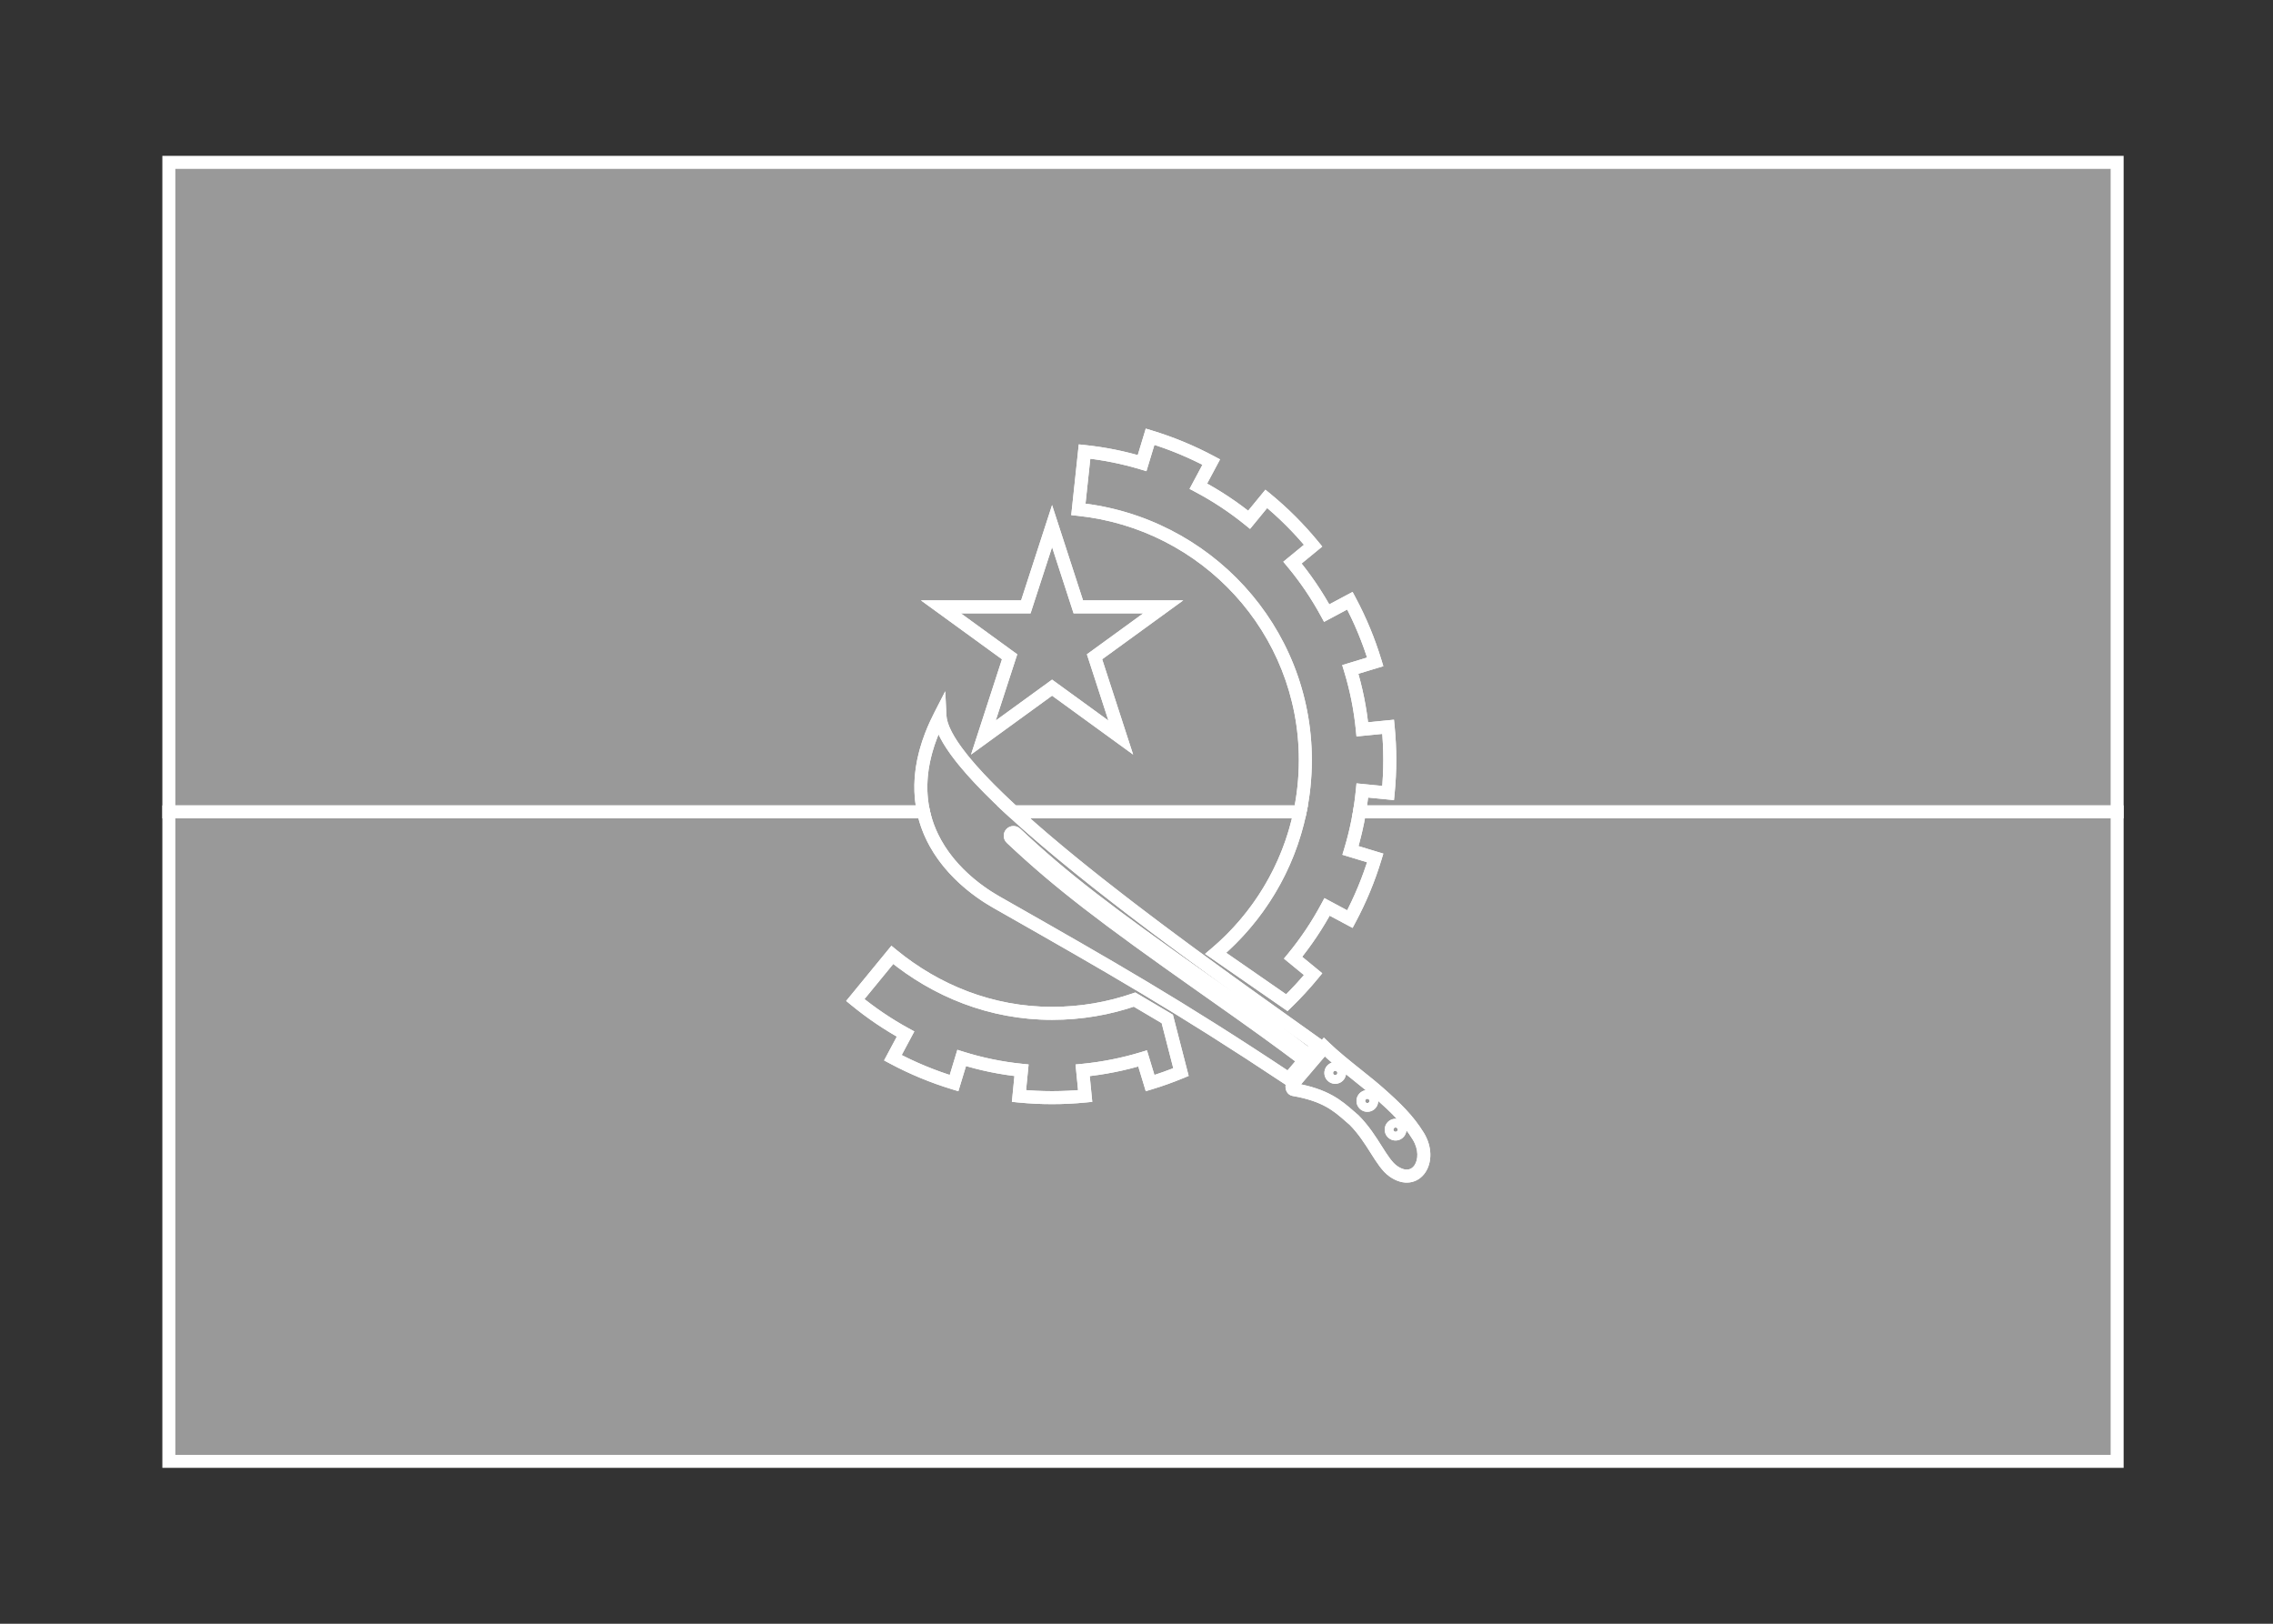 <svg width="350" height="250" viewBox="0 0 350 250" fill="none" xmlns="http://www.w3.org/2000/svg">
<rect x="0" y="0" width="350" height="250" fill="#333333" stroke="none"/>
<g id="flag / africa / angola / b">
<g id="angola b">
<g id="red">
<path fill-rule="evenodd" clip-rule="evenodd" d="M26 125H142.202C141.299 120.908 141.777 115.99 144.736 110.213C144.902 113.598 149.428 118.932 156.034 125H200.182C200.718 122.424 201 119.755 201 117.021C201 96.881 185.648 80.476 166.05 78.421L167 69.52C170.047 69.841 173.01 70.444 175.862 71.302L177.094 67.239C180.354 68.228 183.508 69.535 186.512 71.14L184.524 74.858C187.303 76.33 189.921 78.065 192.342 80.029L194.988 76.804C197.621 78.964 200.036 81.379 202.197 84.012L199.017 86.621C201.018 89.025 202.785 91.629 204.286 94.397L207.859 92.488C209.465 95.492 210.771 98.646 211.76 101.905L207.923 103.069C208.83 106.03 209.456 109.115 209.769 112.295L213.749 111.903C214.083 115.293 214.083 118.707 213.749 122.097L209.774 121.706C209.666 122.815 209.521 123.914 209.339 125H326V25H26V125ZM157.96 93.437H144.883L155.461 101.123L151.421 113.56L162 105.875L172.578 113.56L168.538 101.123L179.117 93.437H166.04L162 81L157.96 93.437Z" fill="white" fill-opacity="0.5"/>
<path d="M142.202 125V126H143.447L143.179 124.784L142.202 125ZM26 125H25V126H26V125ZM144.736 110.213L145.735 110.164L145.551 106.428L143.846 109.757L144.736 110.213ZM156.034 125L155.358 125.736L155.645 126H156.034V125ZM200.182 125V126H200.995L201.161 125.204L200.182 125ZM166.05 78.421L165.056 78.315L164.949 79.311L165.946 79.416L166.05 78.421ZM167 69.52L167.105 68.525L166.112 68.421L166.006 69.414L167 69.52ZM175.862 71.302L175.574 72.259L176.53 72.546L176.819 71.592L175.862 71.302ZM177.094 67.239L177.384 66.282L176.427 65.992L176.137 66.949L177.094 67.239ZM186.512 71.14L187.394 71.611L187.865 70.729L186.983 70.258L186.512 71.14ZM184.524 74.858L183.642 74.387L183.169 75.272L184.056 75.742L184.524 74.858ZM192.342 80.029L191.712 80.806L192.484 81.432L193.115 80.663L192.342 80.029ZM194.988 76.804L195.622 76.031L194.849 75.397L194.215 76.17L194.988 76.804ZM202.197 84.012L202.831 84.785L203.604 84.151L202.97 83.378L202.197 84.012ZM199.017 86.621L198.383 85.848L197.604 86.487L198.248 87.261L199.017 86.621ZM204.286 94.397L203.407 94.874L203.881 95.748L204.758 95.279L204.286 94.397ZM207.859 92.488L208.741 92.016L208.269 91.135L207.388 91.606L207.859 92.488ZM211.76 101.905L212.05 102.862L213.007 102.572L212.717 101.615L211.76 101.905ZM207.923 103.069L207.633 102.112L206.673 102.403L206.967 103.362L207.923 103.069ZM209.769 112.295L208.774 112.393L208.872 113.388L209.867 113.29L209.769 112.295ZM213.749 111.903L214.744 111.805L214.646 110.81L213.651 110.908L213.749 111.903ZM213.749 122.097L213.651 123.092L214.646 123.19L214.744 122.195L213.749 122.097ZM209.774 121.706L209.872 120.71L208.875 120.612L208.779 121.609L209.774 121.706ZM209.339 125L208.353 124.835L208.157 126H209.339V125ZM326 125V126H327V125H326ZM326 25H327V24H326V25ZM26 25V24H25V25H26ZM144.883 93.437V92.437H141.806L144.295 94.246L144.883 93.437ZM157.96 93.437V94.437H158.687L158.911 93.746L157.96 93.437ZM155.461 101.123L156.412 101.432L156.637 100.741L156.049 100.314L155.461 101.123ZM151.421 113.56L150.47 113.251L149.519 116.177L152.009 114.369L151.421 113.56ZM162 105.875L162.588 105.066L162 104.639L161.412 105.066L162 105.875ZM172.578 113.56L171.99 114.369L174.48 116.178L173.529 113.251L172.578 113.56ZM168.538 101.123L167.95 100.314L167.362 100.741L167.587 101.432L168.538 101.123ZM179.117 93.437L179.705 94.246L182.195 92.437H179.117V93.437ZM166.04 93.437L165.089 93.746L165.313 94.437H166.04V93.437ZM162 81L162.951 80.691L162 77.763L161.049 80.691L162 81ZM142.202 124H26V126H142.202V124ZM143.846 109.757C140.796 115.711 140.265 120.865 141.226 125.216L143.179 124.784C142.332 120.951 142.757 116.27 145.626 110.669L143.846 109.757ZM156.711 124.264C153.425 121.246 150.687 118.437 148.756 115.982C147.792 114.755 147.044 113.636 146.532 112.641C146.015 111.637 145.767 110.813 145.735 110.164L143.737 110.262C143.788 111.305 144.168 112.418 144.753 113.556C145.343 114.702 146.171 115.93 147.184 117.219C149.21 119.794 152.038 122.686 155.358 125.736L156.711 124.264ZM200.182 124H156.034V126H200.182V124ZM200 117.021C200 119.686 199.725 122.287 199.203 124.796L201.161 125.204C201.711 122.561 202 119.824 202 117.021H200ZM165.946 79.416C185.048 81.419 200 97.406 200 117.021H202C202 96.356 186.248 79.533 166.154 77.427L165.946 79.416ZM166.006 69.414L165.056 78.315L167.044 78.527L167.994 69.626L166.006 69.414ZM176.15 70.344C173.239 69.468 170.214 68.853 167.105 68.525L166.895 70.514C169.879 70.829 172.781 71.419 175.574 72.259L176.15 70.344ZM176.137 66.949L174.905 71.011L176.819 71.592L178.051 67.529L176.137 66.949ZM186.983 70.258C183.922 68.622 180.707 67.29 177.384 66.282L176.804 68.196C180.001 69.166 183.094 70.448 186.041 72.022L186.983 70.258ZM185.406 75.33L187.394 71.611L185.63 70.669L183.642 74.387L185.406 75.33ZM192.972 79.252C190.5 77.247 187.829 75.477 184.992 73.975L184.056 75.742C186.778 77.183 189.341 78.882 191.712 80.806L192.972 79.252ZM194.215 76.17L191.569 79.395L193.115 80.663L195.761 77.438L194.215 76.17ZM202.97 83.378C200.767 80.694 198.306 78.233 195.622 76.031L194.354 77.577C196.936 79.695 199.305 82.064 201.424 84.646L202.97 83.378ZM199.651 87.394L202.831 84.785L201.563 83.239L198.383 85.848L199.651 87.394ZM205.166 93.921C203.633 91.094 201.828 88.436 199.786 85.982L198.248 87.261C200.207 89.615 201.938 92.163 203.407 94.874L205.166 93.921ZM207.388 91.606L203.815 93.515L204.758 95.279L208.33 93.37L207.388 91.606ZM212.717 101.615C211.709 98.293 210.378 95.078 208.741 92.016L206.977 92.96C208.552 95.906 209.833 98.999 210.803 102.195L212.717 101.615ZM208.213 104.026L212.05 102.862L211.47 100.948L207.633 102.112L208.213 104.026ZM210.764 112.197C210.444 108.951 209.806 105.8 208.879 102.776L206.967 103.362C207.855 106.26 208.467 109.28 208.774 112.393L210.764 112.197ZM213.651 110.908L209.671 111.3L209.867 113.29L213.847 112.898L213.651 110.908ZM214.744 122.195C215.085 118.74 215.085 115.26 214.744 111.805L212.754 112.001C213.081 115.326 213.081 118.674 212.754 121.999L214.744 122.195ZM209.676 122.701L213.651 123.092L213.847 121.102L209.872 120.71L209.676 122.701ZM210.325 125.165C210.511 124.056 210.659 122.935 210.769 121.802L208.779 121.609C208.673 122.696 208.531 123.771 208.353 124.835L210.325 125.165ZM326 124H209.339V126H326V124ZM325 25V125H327V25H325ZM26 26H326V24H26V26ZM27 125V25H25V125H27ZM144.883 94.437H157.96V92.437H144.883V94.437ZM156.049 100.314L145.471 92.628L144.295 94.246L154.873 101.932L156.049 100.314ZM152.372 113.869L156.412 101.432L154.51 100.814L150.47 113.251L152.372 113.869ZM161.412 105.066L150.833 112.751L152.009 114.369L162.588 106.684L161.412 105.066ZM173.166 112.751L162.588 105.066L161.412 106.684L171.99 114.369L173.166 112.751ZM167.587 101.432L171.627 113.869L173.529 113.251L169.489 100.814L167.587 101.432ZM178.529 92.628L167.95 100.314L169.126 101.932L179.705 94.246L178.529 92.628ZM166.04 94.437H179.117V92.437H166.04V94.437ZM161.049 81.309L165.089 93.746L166.991 93.128L162.951 80.691L161.049 81.309ZM158.911 93.746L162.951 81.309L161.049 80.691L157.009 93.128L158.911 93.746Z" fill="white"/>
</g>
<g id="black">
<path fill-rule="evenodd" clip-rule="evenodd" d="M198.442 166.126C181.518 154.871 170.602 148.665 154.648 139.595L153.414 138.893C149.296 136.551 143.742 131.975 142.202 125H26V225H326V125H209.339C209 127.025 208.533 129.008 207.949 130.939L211.76 132.095C210.771 135.354 209.465 138.509 207.859 141.513L204.344 139.634C202.855 142.416 201.099 145.035 199.111 147.456L202.197 149.988C200.932 151.529 199.581 152.995 198.15 154.379L187.192 146.786C193.701 141.27 198.379 133.66 200.182 125H156.034C168.122 136.103 187.174 149.665 199.221 158.24L199.222 158.24C200.542 159.18 201.779 160.061 202.913 160.871L201.54 162.485C197.523 159.447 193.933 156.871 186.846 151.879L185.646 151.034C170.611 140.444 163.721 135.215 156.4 128.316C156.199 128.127 155.882 128.136 155.693 128.337C155.504 128.538 155.513 128.855 155.714 129.044C163.081 135.986 169.997 141.235 185.07 151.851L186.271 152.697C193.321 157.663 196.904 160.234 200.891 163.248L198.442 166.126ZM174.705 153.902C170.722 155.275 166.448 156.021 162 156.021C152.613 156.021 144.132 152.551 137.4 147.021L131.7 153.971C134.105 155.945 136.694 157.704 139.439 159.207L137.487 162.86C140.491 164.466 143.646 165.772 146.905 166.761L148.079 162.891C151.035 163.818 154.115 164.462 157.294 164.784L156.903 168.75C160.292 169.083 163.707 169.083 167.097 168.75L166.707 164.793C169.886 164.483 172.975 163.862 175.942 162.962L177.094 166.761C178.706 166.272 180.293 165.705 181.848 165.063L179.738 156.878L174.705 153.902ZM203.919 161.21L199.057 166.911C198.852 167.152 198.928 167.706 199.19 167.75C204.082 168.588 205.962 170.233 207.863 171.895C208.082 172.087 208.301 172.278 208.525 172.469C209.984 173.945 211.014 175.575 211.917 177.003C212.828 178.443 213.609 179.679 214.57 180.346C218.107 182.801 220.657 178.618 218.385 174.926C216.836 172.406 214.921 170.562 212.422 168.345C211.379 167.419 210.17 166.454 208.93 165.464L208.93 165.463C207.2 164.082 205.409 162.652 203.919 161.21ZM215.227 174.507C215.435 174.387 215.563 174.165 215.563 173.924C215.563 173.685 215.435 173.462 215.227 173.342C215.02 173.223 214.763 173.223 214.555 173.342C214.348 173.462 214.219 173.685 214.22 173.924C214.219 174.165 214.348 174.387 214.555 174.507C214.763 174.628 215.02 174.628 215.227 174.507ZM206.271 165.198C206.271 165.437 206.143 165.66 205.935 165.78C205.727 165.9 205.471 165.9 205.263 165.78C205.055 165.66 204.928 165.437 204.928 165.198C204.928 164.958 205.055 164.736 205.263 164.616C205.471 164.495 205.727 164.495 205.935 164.616C206.143 164.736 206.271 164.958 206.271 165.198ZM210.882 170.09C211.089 169.97 211.217 169.749 211.217 169.508C211.217 169.268 211.089 169.046 210.882 168.926C210.674 168.806 210.417 168.806 210.21 168.926C210.002 169.046 209.874 169.268 209.874 169.508C209.874 169.749 210.002 169.97 210.21 170.09C210.417 170.211 210.674 170.211 210.882 170.09Z" fill="white" fill-opacity="0.5"/>
<path d="M154.648 139.595L154.154 140.464L154.154 140.464L154.648 139.595ZM198.442 166.126L197.888 166.959L198.628 167.451L199.204 166.774L198.442 166.126ZM153.414 138.893L152.92 139.762L152.92 139.762L153.414 138.893ZM142.202 125L143.179 124.784L143.005 124H142.202V125ZM26 125V124H25V125H26ZM26 225H25V226H26V225ZM326 225V226H327V225H326ZM326 125H327V124H326V125ZM209.339 125V124H208.492L208.353 124.835L209.339 125ZM207.949 130.939L206.992 130.649L206.702 131.605L207.658 131.896L207.949 130.939ZM211.76 132.095L212.717 132.385L213.007 131.428L212.05 131.138L211.76 132.095ZM207.859 141.513L207.388 142.395L208.269 142.866L208.741 141.984L207.859 141.513ZM204.344 139.634L204.816 138.752L203.934 138.281L203.463 139.162L204.344 139.634ZM199.111 147.456L198.338 146.821L197.703 147.594L198.476 148.229L199.111 147.456ZM202.197 149.988L202.97 150.622L203.605 149.849L202.831 149.215L202.197 149.988ZM198.15 154.379L197.58 155.201L198.255 155.668L198.845 155.098L198.15 154.379ZM187.192 146.786L186.546 146.023L185.552 146.865L186.623 147.608L187.192 146.786ZM200.182 125L201.161 125.204L201.411 124H200.182V125ZM156.034 125V124H153.468L155.358 125.736L156.034 125ZM199.221 158.24L199.821 157.44L199.811 157.432L199.801 157.425L199.221 158.24ZM199.222 158.24L198.622 159.04L198.631 159.048L198.642 159.055L199.222 158.24ZM202.913 160.871L203.675 161.519L204.38 160.69L203.494 160.057L202.913 160.871ZM201.54 162.485L200.937 163.283L201.69 163.852L202.301 163.133L201.54 162.485ZM186.846 151.879L187.422 151.062L187.422 151.062L186.846 151.879ZM185.646 151.034L185.07 151.851L185.07 151.851L185.646 151.034ZM156.4 128.316L157.086 127.588L156.4 128.316ZM155.693 128.337L156.421 129.023V129.023L155.693 128.337ZM155.714 129.044L156.4 128.316V128.316L155.714 129.044ZM185.07 151.851L184.494 152.669L184.494 152.669L185.07 151.851ZM186.271 152.697L186.846 151.879L186.846 151.879L186.271 152.697ZM200.891 163.248L201.652 163.896L202.339 163.089L201.494 162.45L200.891 163.248ZM174.705 153.902L175.214 153.041L174.816 152.806L174.379 152.957L174.705 153.902ZM137.4 147.021L138.035 146.248L137.261 145.613L136.627 146.387L137.4 147.021ZM131.7 153.971L130.927 153.337L130.293 154.11L131.065 154.744L131.7 153.971ZM139.439 159.207L140.321 159.678L140.788 158.805L139.919 158.33L139.439 159.207ZM137.487 162.86L136.605 162.389L136.134 163.27L137.016 163.742L137.487 162.86ZM146.905 166.761L146.615 167.718L147.572 168.008L147.862 167.051L146.905 166.761ZM148.079 162.891L148.378 161.937L147.415 161.634L147.122 162.6L148.079 162.891ZM157.294 164.784L158.289 164.882L158.386 163.889L157.394 163.789L157.294 164.784ZM156.903 168.75L155.908 168.652L155.81 169.647L156.805 169.745L156.903 168.75ZM167.097 168.75L167.195 169.745L168.19 169.647L168.092 168.652L167.097 168.75ZM166.707 164.793L166.61 163.797L165.614 163.895L165.712 164.891L166.707 164.793ZM175.942 162.962L176.899 162.672L176.609 161.715L175.652 162.005L175.942 162.962ZM177.094 166.761L176.137 167.051L176.427 168.008L177.384 167.718L177.094 166.761ZM181.848 165.063L182.23 165.987L183.033 165.655L182.816 164.813L181.848 165.063ZM179.738 156.878L180.706 156.628L180.603 156.228L180.247 156.017L179.738 156.878ZM199.057 166.911L198.296 166.262L198.295 166.263L199.057 166.911ZM203.919 161.21L204.614 160.491L203.849 159.751L203.158 160.561L203.919 161.21ZM199.19 167.75L199.359 166.764L199.356 166.764L199.19 167.75ZM207.863 171.895L208.521 171.143V171.143L207.863 171.895ZM208.525 172.469L209.236 171.766L209.206 171.735L209.173 171.707L208.525 172.469ZM211.917 177.003L211.072 177.537V177.537L211.917 177.003ZM214.57 180.346L214 181.167L214 181.168L214.57 180.346ZM218.385 174.926L217.533 175.45L217.533 175.45L218.385 174.926ZM212.422 168.345L211.758 169.093L211.758 169.093L212.422 168.345ZM208.93 165.464L208.297 166.238L208.306 166.245L208.93 165.464ZM208.93 165.463L209.563 164.689L209.554 164.682L208.93 165.463ZM215.227 174.507L214.727 173.641L214.722 173.644L215.227 174.507ZM215.227 173.342L215.727 172.476L215.725 172.475L215.227 173.342ZM214.555 173.342L214.058 172.474L214.053 172.477L214.555 173.342ZM214.22 173.924L215.22 173.928L215.22 173.92L214.22 173.924ZM214.555 174.507L215.058 173.643L215.057 173.642L214.555 174.507ZM205.935 165.78L206.435 166.646L206.435 166.646L205.935 165.78ZM205.263 165.78L205.763 164.914L205.763 164.914L205.263 165.78ZM205.263 164.616L205.763 165.482L205.766 165.48L205.263 164.616ZM205.935 164.616L205.432 165.48L205.435 165.482L205.935 164.616ZM210.882 170.09L210.38 169.225L210.379 169.226L210.882 170.09ZM210.882 168.926L211.384 168.061L211.382 168.06L210.882 168.926ZM210.21 168.926L210.71 169.792L210.712 169.791L210.21 168.926ZM210.21 170.09L210.715 169.227L210.71 169.224L210.21 170.09ZM154.154 140.464C170.105 149.533 180.995 155.724 197.888 166.959L198.996 165.293C182.041 154.018 171.1 147.797 155.143 138.725L154.154 140.464ZM152.92 139.762L154.154 140.464L155.143 138.725L153.908 138.024L152.92 139.762ZM141.226 125.216C142.855 132.595 148.699 137.362 152.92 139.762L153.908 138.024C149.893 135.74 144.629 131.356 143.179 124.784L141.226 125.216ZM26 126H142.202V124H26V126ZM27 225V125H25V225H27ZM326 224H26V226H326V224ZM325 125V225H327V125H325ZM209.339 126H326V124H209.339V126ZM208.906 131.229C209.503 129.257 209.979 127.233 210.325 125.165L208.353 124.835C208.02 126.818 207.564 128.758 206.992 130.649L208.906 131.229ZM212.05 131.138L208.239 129.982L207.658 131.896L211.47 133.052L212.05 131.138ZM208.741 141.984C210.378 138.923 211.709 135.707 212.717 132.385L210.803 131.805C209.833 135.001 208.552 138.095 206.977 141.042L208.741 141.984ZM203.873 140.516L207.388 142.395L208.33 140.631L204.816 138.752L203.873 140.516ZM199.883 148.09C201.913 145.619 203.705 142.947 205.226 140.106L203.463 139.162C202.004 141.886 200.285 144.45 198.338 146.821L199.883 148.09ZM202.831 149.215L199.745 146.683L198.476 148.229L201.563 150.761L202.831 149.215ZM198.845 155.098C200.304 153.687 201.681 152.193 202.97 150.622L201.424 149.354C200.184 150.865 198.858 152.303 197.455 153.66L198.845 155.098ZM186.623 147.608L197.58 155.201L198.719 153.557L187.762 145.964L186.623 147.608ZM199.203 124.796C197.447 133.232 192.889 140.647 186.546 146.023L187.839 147.549C194.513 141.893 199.311 134.089 201.161 125.204L199.203 124.796ZM156.034 126H200.182V124H156.034V126ZM199.801 157.425C187.737 148.838 168.743 135.316 156.711 124.264L155.358 125.736C167.502 136.891 186.611 150.491 198.641 159.055L199.801 157.425ZM199.822 157.44L199.821 157.44L198.621 159.04L198.622 159.04L199.822 157.44ZM203.494 160.057C202.36 159.246 201.122 158.365 199.801 157.425L198.642 159.055C199.963 159.995 201.198 160.875 202.332 161.685L203.494 160.057ZM202.301 163.133L203.675 161.519L202.151 160.223L200.778 161.837L202.301 163.133ZM186.271 152.697C193.356 157.687 196.934 160.256 200.937 163.283L202.143 161.687C198.112 158.639 194.511 156.054 187.422 151.062L186.271 152.697ZM185.07 151.851L186.271 152.697L187.422 151.062L186.222 150.216L185.07 151.851ZM155.714 129.044C163.09 135.995 170.031 141.259 185.07 151.851L186.222 150.216C171.192 139.63 164.351 134.435 157.086 127.588L155.714 129.044ZM156.421 129.023C156.232 129.224 155.915 129.233 155.714 129.044L157.086 127.588C156.483 127.02 155.533 127.048 154.965 127.651L156.421 129.023ZM156.4 128.316C156.601 128.505 156.61 128.822 156.421 129.023L154.965 127.651C154.397 128.254 154.425 129.204 155.028 129.772L156.4 128.316ZM185.646 151.034C170.577 140.42 163.711 135.206 156.4 128.316L155.028 129.772C162.451 136.766 169.416 142.049 184.494 152.669L185.646 151.034ZM186.846 151.879L185.646 151.034L184.494 152.669L185.695 153.514L186.846 151.879ZM201.494 162.45C197.493 159.426 193.899 156.846 186.846 151.879L185.695 153.514C192.744 158.479 196.315 161.043 200.288 164.046L201.494 162.45ZM199.204 166.774L201.652 163.896L200.129 162.6L197.68 165.478L199.204 166.774ZM162 157.021C166.56 157.021 170.944 156.256 175.031 154.847L174.379 152.957C170.499 154.294 166.335 155.021 162 155.021V157.021ZM136.765 147.794C143.658 153.455 152.358 157.021 162 157.021V155.021C152.868 155.021 144.606 151.647 138.035 146.248L136.765 147.794ZM132.473 154.605L138.173 147.655L136.627 146.387L130.927 153.337L132.473 154.605ZM139.919 158.33C137.23 156.858 134.692 155.134 132.335 153.198L131.065 154.744C133.517 156.757 136.157 158.551 138.959 160.084L139.919 158.33ZM138.369 163.331L140.321 159.678L138.557 158.736L136.605 162.389L138.369 163.331ZM147.195 165.804C143.999 164.834 140.905 163.553 137.958 161.978L137.016 163.742C140.077 165.379 143.293 166.71 146.615 167.718L147.195 165.804ZM147.122 162.6L145.948 166.471L147.862 167.051L149.036 163.181L147.122 162.6ZM157.394 163.789C154.285 163.474 151.271 162.844 148.378 161.937L147.78 163.845C150.799 164.792 153.945 165.45 157.193 165.779L157.394 163.789ZM157.898 168.848L158.289 164.882L156.298 164.686L155.908 168.652L157.898 168.848ZM166.999 167.755C163.674 168.081 160.325 168.081 157.001 167.755L156.805 169.745C160.259 170.085 163.74 170.085 167.195 169.745L166.999 167.755ZM165.712 164.891L166.102 168.848L168.092 168.652L167.703 164.695L165.712 164.891ZM175.652 162.005C172.747 162.887 169.723 163.494 166.61 163.797L166.804 165.788C170.05 165.472 173.203 164.838 176.232 163.919L175.652 162.005ZM178.051 166.471L176.899 162.672L174.985 163.252L176.137 167.051L178.051 166.471ZM181.466 164.139C179.941 164.769 178.385 165.324 176.804 165.804L177.384 167.718C179.028 167.219 180.644 166.642 182.23 165.987L181.466 164.139ZM178.77 157.128L180.88 165.313L182.816 164.813L180.706 156.628L178.77 157.128ZM174.196 154.763L179.229 157.739L180.247 156.017L175.214 153.041L174.196 154.763ZM199.818 167.56L204.68 161.859L203.158 160.561L198.296 166.262L199.818 167.56ZM199.356 166.764C199.645 166.812 199.805 166.993 199.865 167.084C199.924 167.173 199.935 167.24 199.937 167.256C199.941 167.278 199.941 167.303 199.934 167.337C199.928 167.366 199.906 167.457 199.819 167.559L198.295 166.263C197.939 166.682 197.909 167.214 197.959 167.553C197.988 167.743 198.055 167.971 198.195 168.184C198.337 168.4 198.604 168.666 199.024 168.736L199.356 166.764ZM208.521 171.143C207.574 170.314 206.555 169.419 205.129 168.637C203.697 167.851 201.895 167.199 199.359 166.764L199.021 168.736C201.377 169.139 202.961 169.729 204.167 170.39C205.38 171.056 206.251 171.814 207.205 172.648L208.521 171.143ZM209.173 171.707C208.955 171.522 208.741 171.335 208.521 171.143L207.205 172.648C207.423 172.839 207.647 173.035 207.877 173.231L209.173 171.707ZM212.762 176.468C211.864 175.048 210.781 173.33 209.236 171.766L207.814 173.172C209.186 174.561 210.164 176.102 211.072 177.537L212.762 176.468ZM215.14 179.525C214.786 179.279 214.426 178.899 214.025 178.364C213.624 177.83 213.223 177.197 212.762 176.468L211.072 177.537C211.522 178.249 211.967 178.954 212.425 179.565C212.883 180.175 213.393 180.746 214 181.167L215.14 179.525ZM217.533 175.45C218.504 177.028 218.364 178.571 217.822 179.389C217.559 179.785 217.214 180.008 216.83 180.065C216.441 180.123 215.87 180.031 215.14 179.524L214 181.168C215.038 181.888 216.113 182.194 217.125 182.043C218.143 181.891 218.957 181.297 219.489 180.494C220.539 178.91 220.538 176.516 219.237 174.402L217.533 175.45ZM211.758 169.093C214.248 171.302 216.066 173.064 217.533 175.45L219.237 174.402C217.605 171.748 215.594 169.822 213.086 167.597L211.758 169.093ZM208.306 166.245C209.551 167.239 210.738 168.187 211.758 169.093L213.086 167.597C212.019 166.65 210.789 165.668 209.554 164.682L208.306 166.245ZM208.296 166.237L208.297 166.238L209.563 164.69L209.563 164.689L208.296 166.237ZM203.224 161.929C204.755 163.41 206.585 164.87 208.306 166.245L209.554 164.682C207.816 163.294 206.064 161.894 204.614 160.491L203.224 161.929ZM214.563 173.924C214.563 173.809 214.625 173.7 214.727 173.641L215.727 175.373C216.245 175.074 216.563 174.521 216.563 173.924H214.563ZM214.727 174.208C214.625 174.149 214.563 174.041 214.563 173.924H216.563C216.563 173.329 216.245 172.775 215.727 172.476L214.727 174.208ZM215.052 174.21C214.953 174.267 214.831 174.268 214.729 174.209L215.725 172.475C215.209 172.178 214.573 172.179 214.058 172.474L215.052 174.21ZM215.22 173.92C215.221 174.042 215.156 174.149 215.057 174.207L214.053 172.477C213.54 172.775 213.218 173.328 213.22 173.928L215.22 173.92ZM215.057 173.642C215.156 173.7 215.22 173.808 215.22 173.928L213.22 173.92C213.218 174.522 213.54 175.074 214.053 175.372L215.057 173.642ZM214.722 173.644C214.828 173.582 214.956 173.583 215.058 173.643L214.052 175.371C214.57 175.673 215.212 175.674 215.732 175.37L214.722 173.644ZM206.435 166.646C206.953 166.347 207.271 165.793 207.271 165.198H205.271C205.271 165.081 205.333 164.973 205.435 164.914L206.435 166.646ZM204.763 166.646C205.281 166.945 205.917 166.945 206.435 166.646L205.435 164.914C205.537 164.855 205.661 164.855 205.763 164.914L204.763 166.646ZM203.928 165.198C203.928 165.79 204.242 166.345 204.763 166.646L205.763 164.914C205.868 164.975 205.928 165.084 205.928 165.198H203.928ZM204.763 163.75C204.243 164.05 203.928 164.604 203.928 165.198H205.928C205.928 165.312 205.867 165.422 205.763 165.482L204.763 163.75ZM206.438 163.752C205.919 163.45 205.279 163.45 204.76 163.752L205.766 165.48C205.663 165.54 205.535 165.54 205.432 165.48L206.438 163.752ZM207.271 165.198C207.271 164.601 206.953 164.049 206.435 163.75L205.435 165.482C205.333 165.423 205.271 165.315 205.271 165.198H207.271ZM210.217 169.508C210.217 169.392 210.279 169.283 210.38 169.225L211.384 170.955C211.899 170.657 212.217 170.106 212.217 169.508H210.217ZM210.38 169.791C210.279 169.732 210.217 169.624 210.217 169.508H212.217C212.217 168.912 211.899 168.36 211.384 168.061L210.38 169.791ZM210.712 169.791C210.608 169.851 210.483 169.85 210.382 169.792L211.382 168.06C210.865 167.762 210.226 167.761 209.708 168.061L210.712 169.791ZM210.874 169.508C210.874 169.625 210.812 169.733 210.71 169.792L209.71 168.06C209.192 168.359 208.874 168.911 208.874 169.508H210.874ZM210.71 169.224C210.811 169.282 210.874 169.391 210.874 169.508H208.874C208.874 170.107 209.193 170.658 209.71 170.956L210.71 169.224ZM210.379 169.226C210.481 169.166 210.609 169.165 210.715 169.227L209.705 170.953C210.225 171.257 210.867 171.256 211.385 170.954L210.379 169.226Z" fill="white"/>
</g>
<g id="yellow">
<path fill-rule="evenodd" clip-rule="evenodd" d="M186.512 71.14C183.508 69.535 180.354 68.228 177.094 67.239L175.862 71.301C173.01 70.443 170.047 69.841 167 69.52L166.05 78.421C185.648 80.476 201 96.881 201 117.021C201 128.947 195.637 139.63 187.193 146.785L198.15 154.379C199.581 152.995 200.933 151.528 202.197 149.988L199.111 147.455C201.099 145.035 202.855 142.416 204.345 139.634L207.859 141.513C209.465 138.509 210.771 135.354 211.76 132.095L207.949 130.938C208.847 127.972 209.466 124.884 209.774 121.705L213.749 122.097C214.083 118.707 214.083 115.293 213.749 111.903L209.769 112.295C209.456 109.115 208.83 106.03 207.923 103.069L211.76 101.905C210.771 98.646 209.465 95.492 207.859 92.488L204.287 94.397C202.786 91.628 201.018 89.025 199.017 86.621L202.197 84.012C200.036 81.379 197.621 78.964 194.988 76.804L192.342 80.029C189.921 78.064 187.304 76.33 184.525 74.858L186.512 71.14ZM162 156.021C166.448 156.021 170.722 155.275 174.705 153.902L179.738 156.878L181.848 165.063C180.293 165.705 178.707 166.272 177.094 166.761L175.942 162.962C172.975 163.862 169.887 164.483 166.708 164.793L167.097 168.75C163.707 169.083 160.292 169.083 156.903 168.75L157.294 164.783C154.115 164.461 151.035 163.818 148.079 162.89L146.905 166.761C143.646 165.772 140.491 164.466 137.487 162.86L139.44 159.207C136.694 157.704 134.105 155.945 131.7 153.971L137.4 147.021C144.132 152.551 152.613 156.021 162 156.021ZM203.919 161.21L199.057 166.911C198.852 167.152 198.928 167.706 199.19 167.75C204.082 168.588 205.962 170.233 207.863 171.895L207.864 171.896C208.082 172.087 208.301 172.278 208.525 172.469C209.984 173.945 211.014 175.575 211.917 177.003C212.828 178.443 213.609 179.679 214.57 180.346C218.107 182.801 220.657 178.618 218.385 174.926C216.836 172.406 214.921 170.562 212.422 168.345C211.379 167.419 210.17 166.453 208.93 165.463L208.93 165.463C207.2 164.082 205.41 162.652 203.919 161.21ZM206.271 165.198C206.271 165.437 206.143 165.66 205.935 165.78C205.727 165.9 205.471 165.9 205.263 165.78C205.055 165.66 204.928 165.437 204.928 165.198C204.928 164.958 205.055 164.736 205.263 164.616C205.471 164.495 205.727 164.495 205.935 164.616C206.143 164.736 206.271 164.958 206.271 165.198ZM210.882 170.09C211.089 169.97 211.217 169.749 211.217 169.508C211.217 169.268 211.089 169.046 210.882 168.926C210.674 168.806 210.417 168.806 210.21 168.926C210.002 169.046 209.874 169.268 209.874 169.508C209.874 169.749 210.002 169.97 210.21 170.09C210.417 170.211 210.674 170.211 210.882 170.09ZM215.563 173.924C215.563 174.165 215.435 174.387 215.227 174.507C215.02 174.628 214.763 174.628 214.555 174.507C214.348 174.387 214.219 174.165 214.22 173.924C214.219 173.685 214.348 173.462 214.555 173.342C214.763 173.223 215.02 173.223 215.227 173.342C215.435 173.462 215.563 173.685 215.563 173.924ZM154.649 139.595L154.649 139.595L154.649 139.595C170.603 148.665 181.518 154.871 198.442 166.126L200.891 163.248C196.904 160.234 193.321 157.662 186.271 152.696L185.07 151.851C169.997 141.234 163.081 135.986 155.714 129.044C155.513 128.854 155.504 128.538 155.693 128.337C155.883 128.136 156.199 128.126 156.4 128.316C163.721 135.214 170.611 140.444 185.646 151.033L186.847 151.879C193.933 156.87 197.523 159.447 201.54 162.485L202.913 160.871C201.779 160.06 200.543 159.18 199.222 158.24C180.591 144.978 145.207 119.792 144.736 110.213C136.732 125.839 146.88 135.177 153.414 138.893L154.649 139.595ZM157.96 93.437H144.883L155.461 101.123L151.421 113.56L162 105.875L172.578 113.56L168.538 101.123L179.117 93.437H166.04L162 81L157.96 93.437Z" fill="white" fill-opacity="0.5"/>
<path d="M177.094 67.239L177.385 66.282L176.427 65.992L176.137 66.949L177.094 67.239ZM186.512 71.14L187.394 71.611L187.866 70.729L186.983 70.258L186.512 71.14ZM175.862 71.301L175.574 72.259L176.53 72.546L176.819 71.591L175.862 71.301ZM167 69.52L167.105 68.525L166.112 68.421L166.006 69.414L167 69.52ZM166.05 78.421L165.056 78.315L164.95 79.311L165.946 79.415L166.05 78.421ZM187.193 146.785L186.546 146.023L185.552 146.865L186.623 147.607L187.193 146.785ZM198.15 154.379L197.58 155.201L198.255 155.668L198.845 155.098L198.15 154.379ZM202.197 149.988L202.97 150.622L203.605 149.849L202.831 149.215L202.197 149.988ZM199.111 147.455L198.338 146.821L197.703 147.594L198.476 148.229L199.111 147.455ZM204.345 139.634L204.816 138.752L203.935 138.281L203.463 139.162L204.345 139.634ZM207.859 141.513L207.388 142.395L208.27 142.866L208.741 141.984L207.859 141.513ZM211.76 132.095L212.717 132.385L213.008 131.428L212.051 131.138L211.76 132.095ZM207.949 130.938L206.992 130.649L206.702 131.605L207.658 131.895L207.949 130.938ZM209.774 121.705L209.872 120.71L208.876 120.612L208.779 121.609L209.774 121.705ZM213.749 122.097L213.651 123.092L214.646 123.19L214.744 122.195L213.749 122.097ZM213.749 111.903L214.744 111.805L214.646 110.81L213.651 110.908L213.749 111.903ZM209.769 112.295L208.774 112.393L208.872 113.388L209.867 113.29L209.769 112.295ZM207.923 103.069L207.633 102.112L206.674 102.403L206.967 103.362L207.923 103.069ZM211.76 101.905L212.05 102.862L213.008 102.571L212.717 101.614L211.76 101.905ZM207.859 92.488L208.741 92.016L208.27 91.135L207.388 91.606L207.859 92.488ZM204.287 94.397L203.407 94.874L203.881 95.748L204.758 95.279L204.287 94.397ZM199.017 86.621L198.383 85.848L197.605 86.487L198.249 87.261L199.017 86.621ZM202.197 84.012L202.832 84.785L203.605 84.15L202.97 83.377L202.197 84.012ZM194.988 76.804L195.622 76.031L194.849 75.397L194.215 76.169L194.988 76.804ZM192.342 80.029L191.712 80.805L192.484 81.432L193.115 80.663L192.342 80.029ZM184.525 74.858L183.643 74.387L183.169 75.272L184.057 75.742L184.525 74.858ZM174.705 153.902L175.214 153.041L174.816 152.806L174.379 152.956L174.705 153.902ZM179.738 156.878L180.707 156.628L180.603 156.228L180.247 156.017L179.738 156.878ZM181.848 165.063L182.23 165.987L183.033 165.655L182.816 164.813L181.848 165.063ZM177.094 166.761L176.137 167.051L176.427 168.008L177.385 167.718L177.094 166.761ZM175.942 162.962L176.899 162.672L176.609 161.715L175.652 162.005L175.942 162.962ZM166.708 164.793L166.61 163.797L165.614 163.894L165.712 164.891L166.708 164.793ZM167.097 168.75L167.195 169.745L168.19 169.647L168.092 168.652L167.097 168.75ZM156.903 168.75L155.908 168.652L155.81 169.647L156.805 169.745L156.903 168.75ZM157.294 164.783L158.289 164.881L158.387 163.889L157.395 163.789L157.294 164.783ZM148.079 162.89L148.378 161.936L147.415 161.634L147.122 162.6L148.079 162.89ZM146.905 166.761L146.615 167.718L147.572 168.008L147.862 167.051L146.905 166.761ZM137.487 162.86L136.605 162.388L136.134 163.27L137.016 163.742L137.487 162.86ZM139.44 159.207L140.321 159.678L140.788 158.805L139.92 158.33L139.44 159.207ZM131.7 153.971L130.927 153.337L130.293 154.109L131.066 154.744L131.7 153.971ZM137.4 147.021L138.035 146.248L137.262 145.613L136.627 146.387L137.4 147.021ZM199.057 166.911L198.296 166.262L198.295 166.263L199.057 166.911ZM203.919 161.21L204.615 160.491L203.849 159.751L203.158 160.561L203.919 161.21ZM199.19 167.75L199.359 166.764L199.356 166.764L199.19 167.75ZM207.863 171.895L208.534 171.154L208.528 171.148L208.522 171.142L207.863 171.895ZM207.864 171.896L207.193 172.637L207.199 172.643L207.205 172.648L207.864 171.896ZM208.525 172.469L209.237 171.766L209.206 171.735L209.173 171.707L208.525 172.469ZM211.917 177.003L211.072 177.537L211.917 177.003ZM214.57 180.346L214 181.167L214 181.167L214.57 180.346ZM218.385 174.926L217.533 175.449L217.534 175.45L218.385 174.926ZM212.422 168.345L211.758 169.093L211.759 169.093L212.422 168.345ZM208.93 165.463L209.554 164.682L209.548 164.677L208.93 165.463ZM208.93 165.463L208.306 166.244L208.312 166.249L208.93 165.463ZM205.935 165.78L206.435 166.646L206.435 166.646L205.935 165.78ZM205.263 165.78L204.763 166.646L204.763 166.646L205.263 165.78ZM205.263 164.616L205.763 165.482L205.766 165.48L205.263 164.616ZM205.935 164.616L205.432 165.48L205.435 165.482L205.935 164.616ZM210.882 170.09L210.381 169.225L210.379 169.225L210.882 170.09ZM210.882 168.926L211.384 168.061L211.382 168.06L210.882 168.926ZM210.21 168.926L210.71 169.792L210.712 169.791L210.21 168.926ZM210.21 170.09L210.715 169.226L210.71 169.224L210.21 170.09ZM215.227 174.507L214.727 173.641L214.723 173.643L215.227 174.507ZM214.555 174.507L215.058 173.642L215.057 173.642L214.555 174.507ZM214.22 173.924L215.22 173.928L215.22 173.92L214.22 173.924ZM214.555 173.342L214.059 172.474L214.054 172.477L214.555 173.342ZM215.227 173.342L215.727 172.476L215.726 172.475L215.227 173.342ZM154.649 139.595L155.119 138.712L155.108 138.706L155.096 138.7L154.649 139.595ZM154.649 139.595L154.155 140.464L154.178 140.477L154.202 140.489L154.649 139.595ZM154.649 139.595L155.143 138.726L155.132 138.719L155.12 138.713L154.649 139.595ZM198.442 166.126L197.888 166.958L198.628 167.45L199.204 166.774L198.442 166.126ZM200.891 163.248L201.653 163.896L202.339 163.089L201.494 162.45L200.891 163.248ZM186.271 152.696L186.847 151.879L186.847 151.879L186.271 152.696ZM185.07 151.851L184.494 152.668L184.494 152.669L185.07 151.851ZM155.714 129.044L156.4 128.316H156.4L155.714 129.044ZM156.4 128.316L155.714 129.044L155.714 129.044L156.4 128.316ZM185.646 151.033L185.07 151.851L185.07 151.851L185.646 151.033ZM186.847 151.879L187.422 151.061L187.422 151.061L186.847 151.879ZM201.54 162.485L200.937 163.282L201.69 163.852L202.302 163.133L201.54 162.485ZM202.913 160.871L203.675 161.519L204.38 160.69L203.495 160.057L202.913 160.871ZM199.222 158.24L199.802 157.425L199.222 158.24ZM144.736 110.213L145.735 110.164L145.551 106.428L143.846 109.757L144.736 110.213ZM153.414 138.893L152.92 139.762L152.92 139.762L153.414 138.893ZM144.883 93.437V92.437H141.806L144.295 94.246L144.883 93.437ZM157.96 93.437V94.437H158.687L158.911 93.746L157.96 93.437ZM155.461 101.123L156.412 101.432L156.637 100.741L156.049 100.314L155.461 101.123ZM151.421 113.56L150.47 113.251L149.52 116.177L152.009 114.369L151.421 113.56ZM162 105.875L162.588 105.066L162 104.639L161.412 105.066L162 105.875ZM172.578 113.56L171.99 114.369L174.48 116.177L173.529 113.251L172.578 113.56ZM168.538 101.123L167.95 100.314L167.363 100.741L167.587 101.432L168.538 101.123ZM179.117 93.437L179.705 94.246L182.195 92.437H179.117V93.437ZM166.04 93.437L165.089 93.746L165.314 94.437H166.04V93.437ZM162 81L162.951 80.691L162 77.763L161.049 80.691L162 81ZM176.804 68.196C180.001 69.166 183.095 70.448 186.041 72.022L186.983 70.258C183.922 68.622 180.707 67.29 177.385 66.282L176.804 68.196ZM176.819 71.591L178.051 67.529L176.137 66.949L174.905 71.011L176.819 71.591ZM166.895 70.514C169.879 70.829 172.781 71.419 175.574 72.259L176.15 70.344C173.239 69.468 170.214 68.853 167.105 68.525L166.895 70.514ZM167.045 78.527L167.995 69.626L166.006 69.414L165.056 78.315L167.045 78.527ZM202 117.021C202 96.355 186.248 79.533 166.154 77.426L165.946 79.415C185.048 81.418 200 97.406 200 117.021H202ZM187.839 147.548C196.498 140.211 202 129.254 202 117.021H200C200 128.641 194.776 139.048 186.546 146.023L187.839 147.548ZM198.72 153.557L187.762 145.964L186.623 147.607L197.58 155.201L198.72 153.557ZM201.424 149.353C200.184 150.864 198.859 152.302 197.455 153.66L198.845 155.098C200.304 153.687 201.681 152.193 202.97 150.622L201.424 149.353ZM198.476 148.229L201.563 150.761L202.831 149.215L199.745 146.682L198.476 148.229ZM203.463 139.162C202.004 141.886 200.285 144.45 198.338 146.821L199.884 148.09C201.913 145.619 203.705 142.946 205.226 140.106L203.463 139.162ZM208.331 140.631L204.816 138.752L203.873 140.516L207.388 142.395L208.331 140.631ZM210.803 131.804C209.833 135.001 208.552 138.095 206.977 141.041L208.741 141.984C210.378 138.922 211.709 135.707 212.717 132.385L210.803 131.804ZM207.658 131.895L211.47 133.052L212.051 131.138L208.239 129.982L207.658 131.895ZM208.779 121.609C208.477 124.721 207.871 127.744 206.992 130.649L208.906 131.228C209.823 128.199 210.455 125.046 210.77 121.802L208.779 121.609ZM213.847 121.102L209.872 120.71L209.676 122.7L213.651 123.092L213.847 121.102ZM212.754 112.001C213.082 115.326 213.082 118.674 212.754 121.999L214.744 122.195C215.085 118.74 215.085 115.26 214.744 111.805L212.754 112.001ZM209.867 113.29L213.847 112.898L213.651 110.908L209.671 111.3L209.867 113.29ZM206.967 103.362C207.855 106.26 208.467 109.28 208.774 112.393L210.764 112.197C210.445 108.95 209.806 105.8 208.88 102.776L206.967 103.362ZM211.47 100.948L207.633 102.112L208.214 104.026L212.05 102.862L211.47 100.948ZM206.977 92.959C208.552 95.905 209.833 98.999 210.803 102.195L212.717 101.614C211.709 98.293 210.378 95.078 208.741 92.016L206.977 92.959ZM204.758 95.279L208.331 93.37L207.388 91.606L203.815 93.515L204.758 95.279ZM198.249 87.261C200.207 89.615 201.938 92.163 203.407 94.874L205.166 93.92C203.633 91.093 201.828 88.436 199.786 85.981L198.249 87.261ZM201.563 83.239L198.383 85.848L199.652 87.394L202.832 84.785L201.563 83.239ZM194.354 77.577C196.936 79.695 199.305 82.064 201.424 84.646L202.97 83.377C200.768 80.694 198.306 78.232 195.622 76.031L194.354 77.577ZM193.115 80.663L195.761 77.438L194.215 76.169L191.569 79.394L193.115 80.663ZM184.057 75.742C186.778 77.183 189.341 78.882 191.712 80.805L192.972 79.252C190.501 77.247 187.829 75.477 184.993 73.975L184.057 75.742ZM185.63 70.668L183.643 74.387L185.407 75.33L187.394 71.611L185.63 70.668ZM174.379 152.956C170.5 154.294 166.335 155.021 162 155.021V157.021C166.56 157.021 170.945 156.256 175.031 154.847L174.379 152.956ZM180.247 156.017L175.214 153.041L174.196 154.763L179.229 157.739L180.247 156.017ZM182.816 164.813L180.707 156.628L178.77 157.127L180.88 165.312L182.816 164.813ZM177.385 167.718C179.028 167.219 180.645 166.642 182.23 165.987L181.466 164.138C179.941 164.768 178.385 165.324 176.804 165.804L177.385 167.718ZM174.985 163.252L176.137 167.051L178.051 166.471L176.899 162.672L174.985 163.252ZM166.805 165.788C170.05 165.471 173.203 164.838 176.233 163.919L175.652 162.005C172.747 162.886 169.723 163.494 166.61 163.797L166.805 165.788ZM168.092 168.652L167.703 164.695L165.712 164.891L166.102 168.848L168.092 168.652ZM156.805 169.745C160.259 170.084 163.74 170.084 167.195 169.745L166.999 167.755C163.674 168.081 160.325 168.081 157.001 167.755L156.805 169.745ZM156.299 164.685L155.908 168.652L157.898 168.848L158.289 164.881L156.299 164.685ZM147.78 163.845C150.799 164.792 153.946 165.449 157.193 165.778L157.395 163.789C154.285 163.473 151.271 162.843 148.378 161.936L147.78 163.845ZM147.862 167.051L149.036 163.181L147.122 162.6L145.948 166.47L147.862 167.051ZM137.016 163.742C140.078 165.379 143.293 166.71 146.615 167.718L147.196 165.804C143.999 164.834 140.905 163.553 137.959 161.978L137.016 163.742ZM138.558 158.735L136.605 162.388L138.369 163.331L140.321 159.678L138.558 158.735ZM131.066 154.744C133.517 156.756 136.158 158.551 138.959 160.084L139.92 158.33C137.23 156.858 134.693 155.134 132.335 153.198L131.066 154.744ZM136.627 146.387L130.927 153.337L132.473 154.605L138.173 147.655L136.627 146.387ZM162 155.021C152.868 155.021 144.607 151.646 138.035 146.248L136.765 147.793C143.658 153.455 152.359 157.021 162 157.021V155.021ZM199.818 167.56L204.68 161.859L203.158 160.561L198.296 166.262L199.818 167.56ZM199.356 166.764C199.645 166.812 199.805 166.992 199.865 167.084C199.924 167.173 199.935 167.239 199.938 167.256C199.941 167.278 199.942 167.302 199.935 167.337C199.929 167.366 199.906 167.457 199.819 167.559L198.295 166.263C197.939 166.682 197.909 167.214 197.96 167.553C197.988 167.743 198.055 167.971 198.195 168.184C198.337 168.399 198.604 168.665 199.025 168.736L199.356 166.764ZM208.522 171.142C207.574 170.314 206.555 169.419 205.129 168.637C203.697 167.851 201.895 167.199 199.359 166.764L199.021 168.735C201.377 169.139 202.961 169.728 204.167 170.39C205.38 171.055 206.252 171.814 207.205 172.648L208.522 171.142ZM208.535 171.154L208.534 171.154L207.192 172.637L207.193 172.637L208.535 171.154ZM209.173 171.707C208.955 171.522 208.742 171.335 208.522 171.143L207.205 172.648C207.423 172.839 207.647 173.035 207.877 173.23L209.173 171.707ZM212.762 176.468C211.864 175.048 210.781 173.33 209.237 171.766L207.814 173.172C209.186 174.561 210.164 176.101 211.072 177.537L212.762 176.468ZM215.14 179.524C214.786 179.278 214.426 178.899 214.025 178.364C213.624 177.83 213.223 177.197 212.762 176.468L211.072 177.537C211.522 178.249 211.967 178.954 212.425 179.564C212.883 180.175 213.393 180.746 214 181.167L215.14 179.524ZM217.534 175.45C218.505 177.028 218.364 178.571 217.823 179.388C217.56 179.785 217.215 180.007 216.83 180.065C216.441 180.123 215.871 180.031 215.14 179.524L214 181.167C215.038 181.888 216.113 182.194 217.126 182.043C218.143 181.891 218.957 181.297 219.49 180.493C220.539 178.91 220.538 176.516 219.237 174.402L217.534 175.45ZM211.759 169.093C214.248 171.301 216.067 173.064 217.533 175.449L219.237 174.402C217.606 171.748 215.594 169.822 213.086 167.597L211.759 169.093ZM208.306 166.245C209.551 167.239 210.738 168.187 211.758 169.093L213.086 167.597C212.019 166.65 210.789 165.668 209.554 164.682L208.306 166.245ZM208.312 166.249L208.312 166.25L209.548 164.677L209.548 164.677L208.312 166.249ZM203.224 161.928C204.755 163.41 206.585 164.87 208.306 166.244L209.554 164.682C207.816 163.294 206.064 161.894 204.615 160.491L203.224 161.928ZM206.435 166.646C206.954 166.347 207.271 165.793 207.271 165.198H205.271C205.271 165.081 205.333 164.973 205.435 164.914L206.435 166.646ZM204.763 166.646C205.281 166.944 205.918 166.944 206.435 166.646L205.435 164.914C205.537 164.855 205.662 164.855 205.763 164.914L204.763 166.646ZM203.928 165.198C203.928 165.79 204.242 166.345 204.763 166.646L205.763 164.914C205.868 164.974 205.928 165.084 205.928 165.198H203.928ZM204.763 163.75C204.243 164.05 203.928 164.604 203.928 165.198H205.928C205.928 165.312 205.867 165.422 205.763 165.482L204.763 163.75ZM206.438 163.751C205.919 163.45 205.279 163.45 204.76 163.751L205.766 165.48C205.663 165.54 205.535 165.54 205.432 165.48L206.438 163.751ZM207.271 165.198C207.271 164.601 206.953 164.048 206.435 163.75L205.435 165.482C205.333 165.423 205.271 165.315 205.271 165.198H207.271ZM210.217 169.508C210.217 169.392 210.28 169.283 210.381 169.225L211.384 170.955C211.899 170.656 212.217 170.106 212.217 169.508H210.217ZM210.381 169.791C210.279 169.732 210.217 169.624 210.217 169.508H212.217C212.217 168.911 211.9 168.36 211.384 168.061L210.381 169.791ZM210.712 169.791C210.608 169.851 210.483 169.85 210.382 169.792L211.382 168.06C210.865 167.762 210.227 167.76 209.709 168.061L210.712 169.791ZM210.874 169.508C210.874 169.625 210.812 169.733 210.71 169.792L209.71 168.06C209.192 168.358 208.874 168.911 208.874 169.508H210.874ZM210.71 169.224C210.811 169.282 210.874 169.391 210.874 169.508H208.874C208.874 170.106 209.193 170.658 209.71 170.956L210.71 169.224ZM210.379 169.225C210.481 169.166 210.609 169.165 210.715 169.226L209.706 170.953C210.225 171.257 210.867 171.256 211.385 170.954L210.379 169.225ZM215.727 175.373C216.246 175.074 216.563 174.521 216.563 173.924H214.563C214.563 173.809 214.625 173.7 214.727 173.641L215.727 175.373ZM214.052 175.371C214.57 175.673 215.212 175.674 215.732 175.37L214.723 173.643C214.828 173.582 214.956 173.583 215.058 173.642L214.052 175.371ZM213.22 173.92C213.218 174.522 213.54 175.074 214.054 175.372L215.057 173.642C215.157 173.7 215.221 173.807 215.22 173.928L213.22 173.92ZM214.054 172.477C213.54 172.774 213.218 173.327 213.22 173.928L215.22 173.92C215.221 174.042 215.157 174.149 215.057 174.207L214.054 172.477ZM215.726 172.475C215.209 172.178 214.574 172.179 214.059 172.474L215.052 174.21C214.953 174.266 214.831 174.268 214.729 174.209L215.726 172.475ZM216.563 173.924C216.563 173.329 216.246 172.775 215.727 172.476L214.727 174.208C214.625 174.149 214.563 174.041 214.563 173.924H216.563ZM155.096 138.7L155.096 138.7L154.202 140.489L154.202 140.489L155.096 138.7ZM155.12 138.713L155.119 138.712L154.178 140.477L154.179 140.477L155.12 138.713ZM198.996 165.293C182.041 154.018 171.1 147.797 155.143 138.726L154.155 140.464C170.106 149.533 180.996 155.724 197.888 166.958L198.996 165.293ZM200.129 162.6L197.681 165.478L199.204 166.774L201.653 163.896L200.129 162.6ZM185.695 153.514C192.744 158.479 196.315 161.042 200.288 164.045L201.494 162.45C197.493 159.426 193.899 156.846 186.847 151.879L185.695 153.514ZM184.494 152.669L185.695 153.514L186.847 151.879L185.646 151.033L184.494 152.669ZM155.028 129.771C162.451 136.765 169.416 142.049 184.494 152.668L185.646 151.033C170.577 140.42 163.712 135.206 156.4 128.316L155.028 129.771ZM154.966 127.651C154.397 128.254 154.426 129.203 155.028 129.771L156.4 128.316C156.601 128.505 156.61 128.822 156.421 129.023L154.966 127.651ZM157.086 127.588C156.483 127.02 155.534 127.048 154.966 127.651L156.421 129.023C156.232 129.224 155.915 129.233 155.714 129.044L157.086 127.588ZM186.222 150.216C171.192 139.63 164.351 134.434 157.086 127.588L155.714 129.044C163.091 135.994 170.031 141.258 185.07 151.851L186.222 150.216ZM187.422 151.061L186.222 150.216L185.07 151.851L186.271 152.696L187.422 151.061ZM202.143 161.687C198.112 158.639 194.511 156.054 187.422 151.061L186.271 152.696C193.356 157.687 196.934 160.256 200.937 163.282L202.143 161.687ZM202.152 160.223L200.778 161.837L202.302 163.133L203.675 161.519L202.152 160.223ZM198.642 159.055C199.963 159.995 201.199 160.875 202.332 161.684L203.495 160.057C202.36 159.246 201.122 158.365 199.802 157.425L198.642 159.055ZM143.737 110.262C143.809 111.723 144.527 113.344 145.607 115.024C146.702 116.726 148.24 118.597 150.099 120.578C153.819 124.541 158.908 129.035 164.537 133.621C175.8 142.796 189.331 152.427 198.642 159.055L199.802 157.425C190.481 150.791 177.005 141.198 165.8 132.07C160.196 127.504 155.187 123.076 151.557 119.209C149.742 117.274 148.293 115.502 147.289 113.942C146.271 112.359 145.781 111.097 145.735 110.164L143.737 110.262ZM153.909 138.024C150.736 136.219 146.751 133.082 144.52 128.575C142.318 124.128 141.757 118.222 145.626 110.669L143.846 109.757C139.711 117.83 140.223 124.405 142.727 129.463C145.202 134.46 149.558 137.85 152.92 139.762L153.909 138.024ZM155.143 138.725L153.908 138.023L152.92 139.762L154.155 140.464L155.143 138.725ZM144.883 94.437H157.96V92.437H144.883V94.437ZM156.049 100.314L145.471 92.628L144.295 94.246L154.873 101.932L156.049 100.314ZM152.372 113.869L156.412 101.432L154.51 100.814L150.47 113.251L152.372 113.869ZM161.412 105.066L150.833 112.751L152.009 114.369L162.588 106.684L161.412 105.066ZM173.166 112.751L162.588 105.066L161.412 106.684L171.99 114.369L173.166 112.751ZM167.587 101.432L171.627 113.869L173.529 113.251L169.489 100.814L167.587 101.432ZM178.529 92.628L167.95 100.314L169.126 101.932L179.705 94.246L178.529 92.628ZM166.04 94.437H179.117V92.437H166.04V94.437ZM161.049 81.309L165.089 93.746L166.991 93.128L162.951 80.691L161.049 81.309ZM158.911 93.746L162.951 81.309L161.049 80.691L157.009 93.128L158.911 93.746Z" fill="white"/>
</g>
</g>
</g>
</svg>
